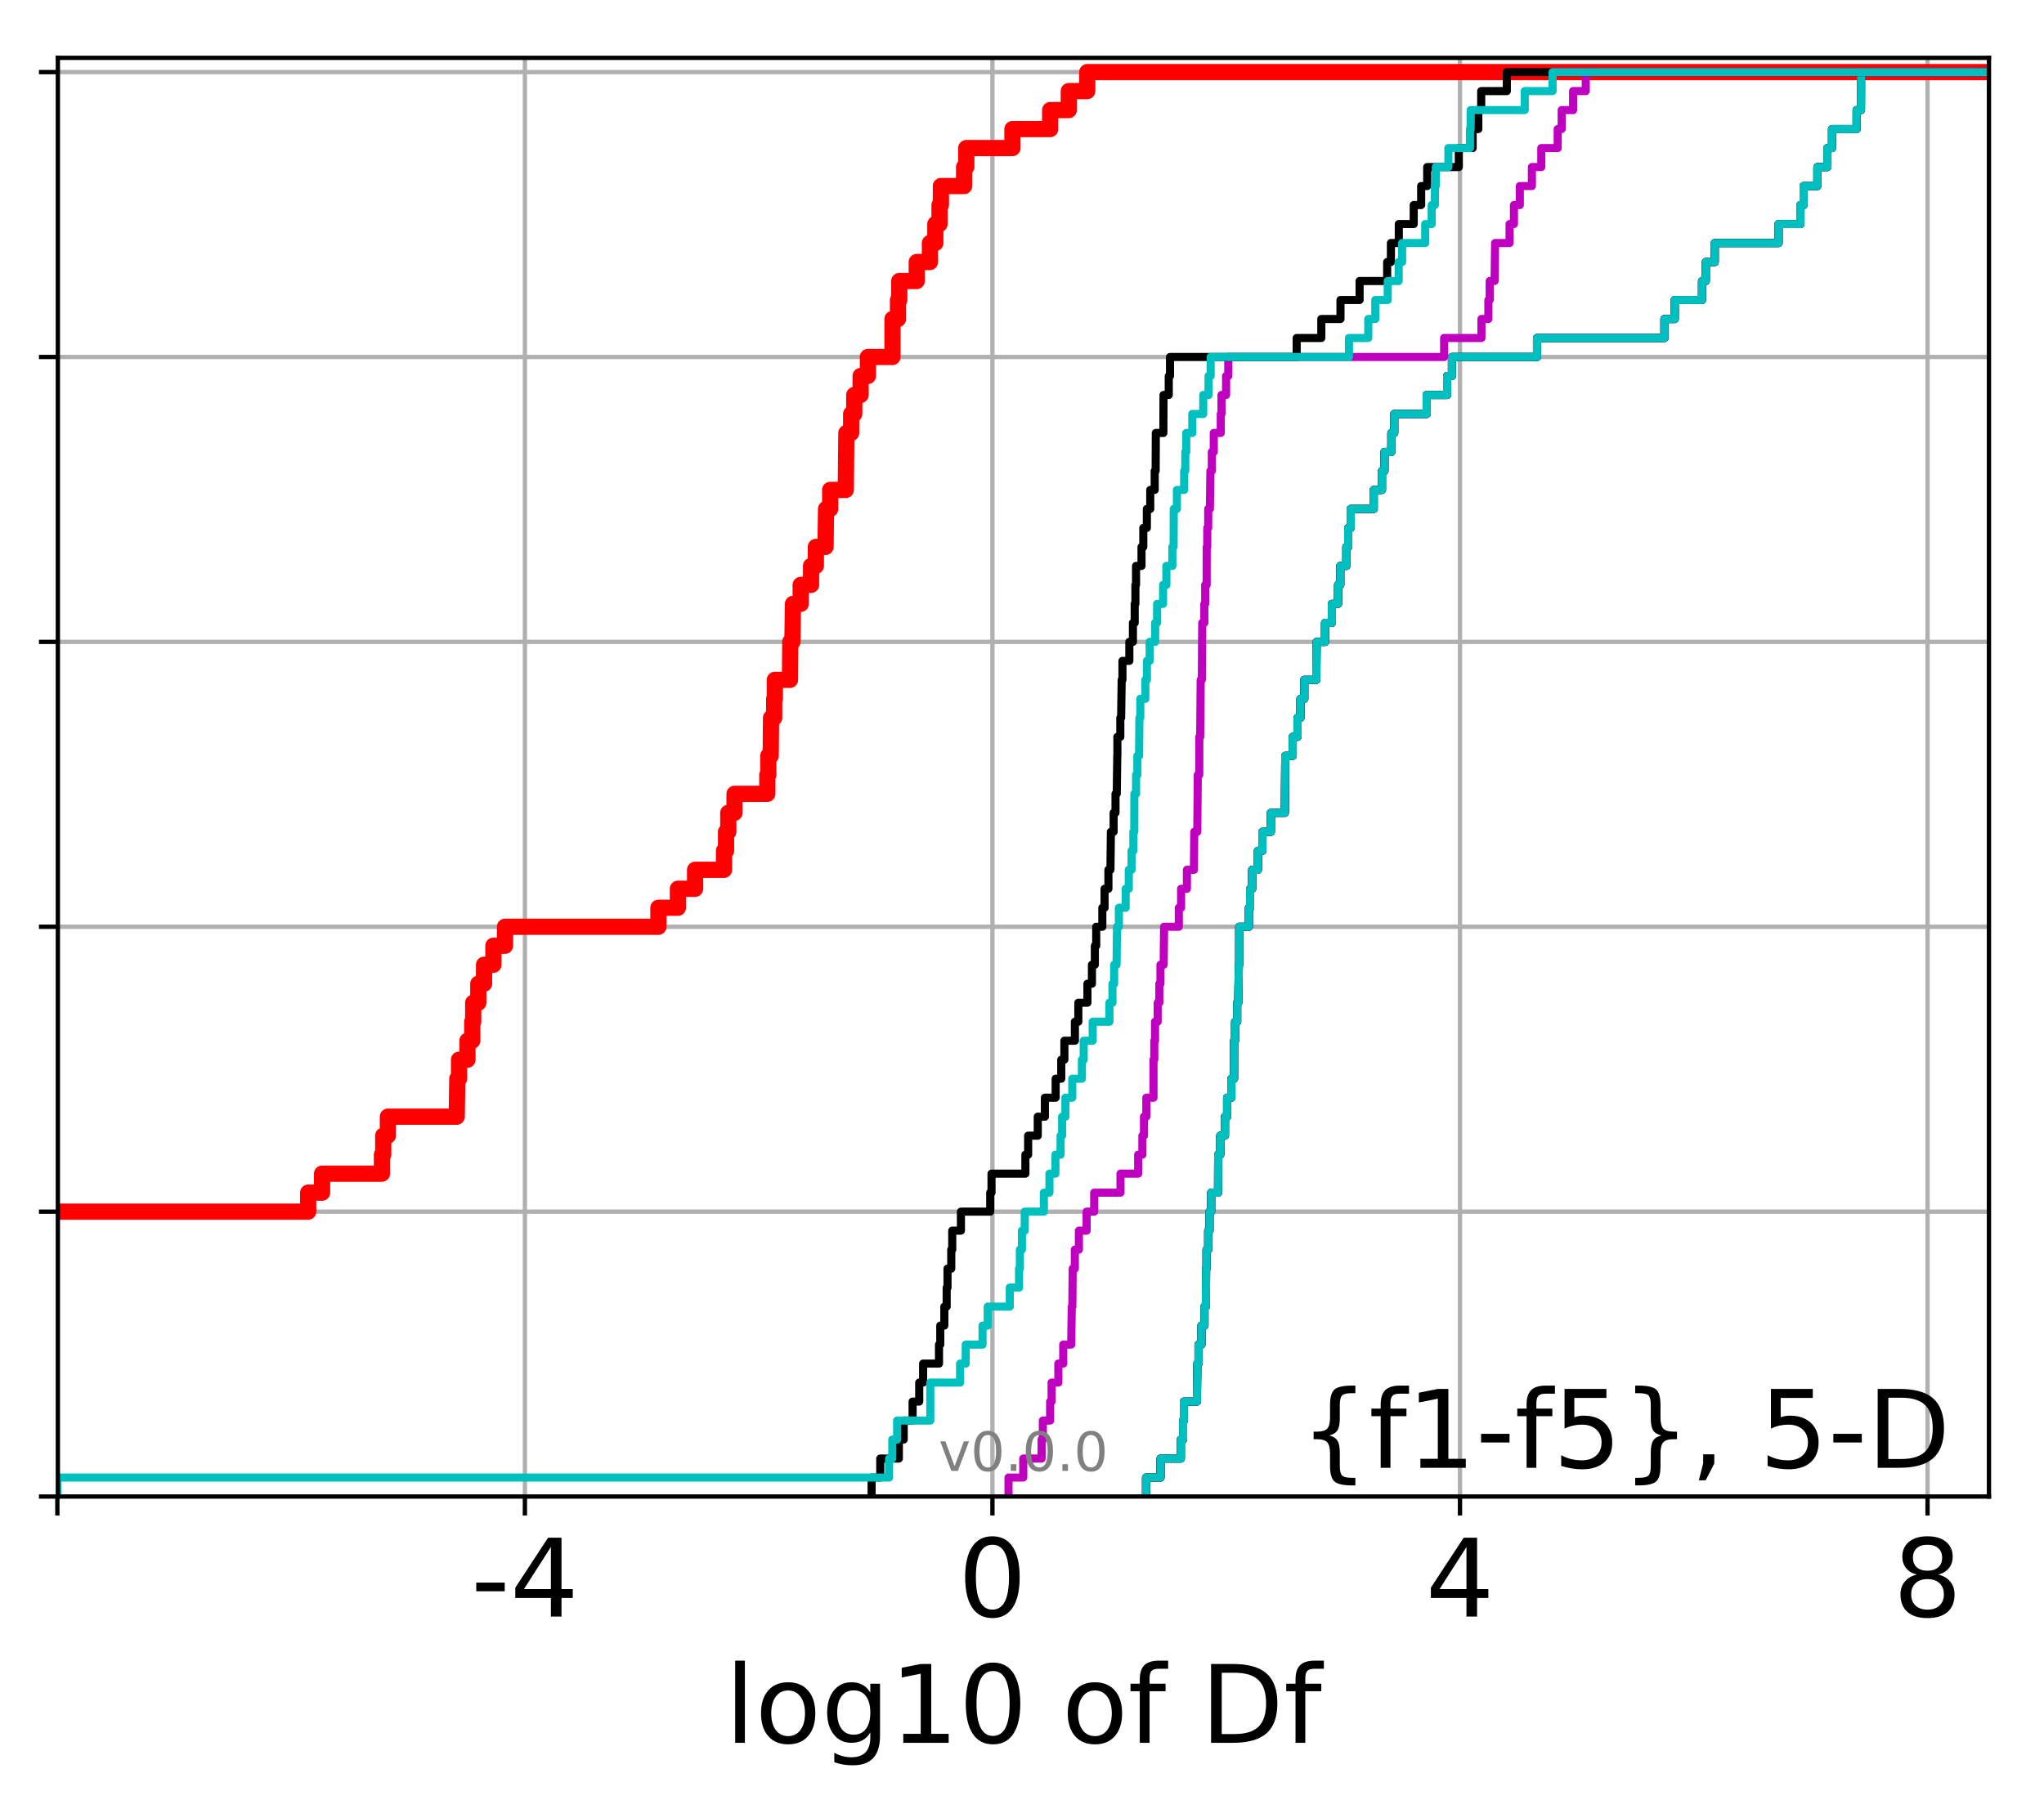 <?xml version="1.0" encoding="utf-8" standalone="no"?>
<!DOCTYPE svg PUBLIC "-//W3C//DTD SVG 1.1//EN"
  "http://www.w3.org/Graphics/SVG/1.1/DTD/svg11.dtd">
<!-- Created with matplotlib (http://matplotlib.org/) -->
<svg height="333pt" version="1.1" viewBox="0 0 378 333" width="378pt" xmlns="http://www.w3.org/2000/svg" xmlns:xlink="http://www.w3.org/1999/xlink">
 <defs>
  <style type="text/css">
*{stroke-linecap:butt;stroke-linejoin:round;}
  </style>
 </defs>
 <g id="figure_1">
  <g id="patch_1">
   <path d="M 0 333.724 
L 378.52 333.724 
L 378.52 0 
L 0 0 
z
" style="fill:#ffffff;"/>
  </g>
  <g id="axes_1">
   <g id="patch_2">
    <path d="M 10.7 276.812 
L 367.82 276.812 
L 367.82 10.7 
L 10.7 10.7 
z
" style="fill:#ffffff;"/>
   </g>
   <g id="matplotlib.axis_1">
    <g id="xtick_1">
     <g id="line2d_1">
      <path clip-path="url(#pa6812e0684)" d="M 10.607 276.812 
L 10.607 10.7 
" style="fill:none;stroke:#b0b0b0;stroke-linecap:square;stroke-width:0.8;"/>
     </g>
     <g id="line2d_2">
      <defs>
       <path d="M 0 0 
L 0 3.5 
" id="md9601ef49a" style="stroke:#000000;stroke-width:0.8;"/>
      </defs>
      <g>
       <use style="stroke:#000000;stroke-width:0.8;" x="10.607" xlink:href="#md9601ef49a" y="276.812"/>
      </g>
     </g>
    </g>
    <g id="xtick_2">
     <g id="line2d_3">
      <path clip-path="url(#pa6812e0684)" d="M 97.071 276.812 
L 97.071 10.7 
" style="fill:none;stroke:#b0b0b0;stroke-linecap:square;stroke-width:0.8;"/>
     </g>
     <g id="line2d_4">
      <g>
       <use style="stroke:#000000;stroke-width:0.8;" x="97.071" xlink:href="#md9601ef49a" y="276.812"/>
      </g>
     </g>
     <g id="text_1">
      <!-- -4 -->
      <defs>
       <path d="M 4.891 31.391 
L 31.203 31.391 
L 31.203 23.391 
L 4.891 23.391 
z
" id="DejaVuSans-2d"/>
       <path d="M 37.797 64.312 
L 12.891 25.391 
L 37.797 25.391 
z
M 35.203 72.906 
L 47.609 72.906 
L 47.609 25.391 
L 58.016 25.391 
L 58.016 17.188 
L 47.609 17.188 
L 47.609 0 
L 37.797 0 
L 37.797 17.188 
L 4.891 17.188 
L 4.891 26.703 
z
" id="DejaVuSans-34"/>
      </defs>
      <g transform="translate(87.1 299.009)scale(0.2 -0.2)">
       <use xlink:href="#DejaVuSans-2d"/>
       <use x="36.084" xlink:href="#DejaVuSans-34"/>
      </g>
     </g>
    </g>
    <g id="xtick_3">
     <g id="line2d_5">
      <path clip-path="url(#pa6812e0684)" d="M 183.534 276.812 
L 183.534 10.7 
" style="fill:none;stroke:#b0b0b0;stroke-linecap:square;stroke-width:0.8;"/>
     </g>
     <g id="line2d_6">
      <g>
       <use style="stroke:#000000;stroke-width:0.8;" x="183.534" xlink:href="#md9601ef49a" y="276.812"/>
      </g>
     </g>
     <g id="text_2">
      <!-- 0 -->
      <defs>
       <path d="M 31.781 66.406 
Q 24.172 66.406 20.328 58.906 
Q 16.5 51.422 16.5 36.375 
Q 16.5 21.391 20.328 13.891 
Q 24.172 6.391 31.781 6.391 
Q 39.453 6.391 43.281 13.891 
Q 47.125 21.391 47.125 36.375 
Q 47.125 51.422 43.281 58.906 
Q 39.453 66.406 31.781 66.406 
z
M 31.781 74.219 
Q 44.047 74.219 50.516 64.516 
Q 56.984 54.828 56.984 36.375 
Q 56.984 17.969 50.516 8.266 
Q 44.047 -1.422 31.781 -1.422 
Q 19.531 -1.422 13.062 8.266 
Q 6.594 17.969 6.594 36.375 
Q 6.594 54.828 13.062 64.516 
Q 19.531 74.219 31.781 74.219 
z
" id="DejaVuSans-30"/>
      </defs>
      <g transform="translate(177.172 299.009)scale(0.2 -0.2)">
       <use xlink:href="#DejaVuSans-30"/>
      </g>
     </g>
    </g>
    <g id="xtick_4">
     <g id="line2d_7">
      <path clip-path="url(#pa6812e0684)" d="M 269.998 276.812 
L 269.998 10.7 
" style="fill:none;stroke:#b0b0b0;stroke-linecap:square;stroke-width:0.8;"/>
     </g>
     <g id="line2d_8">
      <g>
       <use style="stroke:#000000;stroke-width:0.8;" x="269.998" xlink:href="#md9601ef49a" y="276.812"/>
      </g>
     </g>
     <g id="text_3">
      <!-- 4 -->
      <g transform="translate(263.636 299.009)scale(0.2 -0.2)">
       <use xlink:href="#DejaVuSans-34"/>
      </g>
     </g>
    </g>
    <g id="xtick_5">
     <g id="line2d_9">
      <path clip-path="url(#pa6812e0684)" d="M 356.462 276.812 
L 356.462 10.7 
" style="fill:none;stroke:#b0b0b0;stroke-linecap:square;stroke-width:0.8;"/>
     </g>
     <g id="line2d_10">
      <g>
       <use style="stroke:#000000;stroke-width:0.8;" x="356.462" xlink:href="#md9601ef49a" y="276.812"/>
      </g>
     </g>
     <g id="text_4">
      <!-- 8 -->
      <defs>
       <path d="M 31.781 34.625 
Q 24.75 34.625 20.719 30.859 
Q 16.703 27.094 16.703 20.516 
Q 16.703 13.922 20.719 10.156 
Q 24.75 6.391 31.781 6.391 
Q 38.812 6.391 42.859 10.172 
Q 46.922 13.969 46.922 20.516 
Q 46.922 27.094 42.891 30.859 
Q 38.875 34.625 31.781 34.625 
z
M 21.922 38.812 
Q 15.578 40.375 12.031 44.719 
Q 8.5 49.078 8.5 55.328 
Q 8.5 64.062 14.719 69.141 
Q 20.953 74.219 31.781 74.219 
Q 42.672 74.219 48.875 69.141 
Q 55.078 64.062 55.078 55.328 
Q 55.078 49.078 51.531 44.719 
Q 48 40.375 41.703 38.812 
Q 48.828 37.156 52.797 32.312 
Q 56.781 27.484 56.781 20.516 
Q 56.781 9.906 50.312 4.234 
Q 43.844 -1.422 31.781 -1.422 
Q 19.734 -1.422 13.25 4.234 
Q 6.781 9.906 6.781 20.516 
Q 6.781 27.484 10.781 32.312 
Q 14.797 37.156 21.922 38.812 
z
M 18.312 54.391 
Q 18.312 48.734 21.844 45.562 
Q 25.391 42.391 31.781 42.391 
Q 38.141 42.391 41.719 45.562 
Q 45.312 48.734 45.312 54.391 
Q 45.312 60.062 41.719 63.234 
Q 38.141 66.406 31.781 66.406 
Q 25.391 66.406 21.844 63.234 
Q 18.312 60.062 18.312 54.391 
z
" id="DejaVuSans-38"/>
      </defs>
      <g transform="translate(350.1 299.009)scale(0.2 -0.2)">
       <use xlink:href="#DejaVuSans-38"/>
      </g>
     </g>
    </g>
    <g id="text_5">
     <!-- log10 of Df -->
     <defs>
      <path d="M 9.422 75.984 
L 18.406 75.984 
L 18.406 0 
L 9.422 0 
z
" id="DejaVuSans-6c"/>
      <path d="M 30.609 48.391 
Q 23.391 48.391 19.188 42.75 
Q 14.984 37.109 14.984 27.297 
Q 14.984 17.484 19.156 11.844 
Q 23.344 6.203 30.609 6.203 
Q 37.797 6.203 41.984 11.859 
Q 46.188 17.531 46.188 27.297 
Q 46.188 37.016 41.984 42.703 
Q 37.797 48.391 30.609 48.391 
z
M 30.609 56 
Q 42.328 56 49.016 48.375 
Q 55.719 40.766 55.719 27.297 
Q 55.719 13.875 49.016 6.219 
Q 42.328 -1.422 30.609 -1.422 
Q 18.844 -1.422 12.172 6.219 
Q 5.516 13.875 5.516 27.297 
Q 5.516 40.766 12.172 48.375 
Q 18.844 56 30.609 56 
z
" id="DejaVuSans-6f"/>
      <path d="M 45.406 27.984 
Q 45.406 37.75 41.375 43.109 
Q 37.359 48.484 30.078 48.484 
Q 22.859 48.484 18.828 43.109 
Q 14.797 37.75 14.797 27.984 
Q 14.797 18.266 18.828 12.891 
Q 22.859 7.516 30.078 7.516 
Q 37.359 7.516 41.375 12.891 
Q 45.406 18.266 45.406 27.984 
z
M 54.391 6.781 
Q 54.391 -7.172 48.188 -13.984 
Q 42 -20.797 29.203 -20.797 
Q 24.469 -20.797 20.266 -20.094 
Q 16.062 -19.391 12.109 -17.922 
L 12.109 -9.188 
Q 16.062 -11.328 19.922 -12.344 
Q 23.781 -13.375 27.781 -13.375 
Q 36.625 -13.375 41.016 -8.766 
Q 45.406 -4.156 45.406 5.172 
L 45.406 9.625 
Q 42.625 4.781 38.281 2.391 
Q 33.938 0 27.875 0 
Q 17.828 0 11.672 7.656 
Q 5.516 15.328 5.516 27.984 
Q 5.516 40.672 11.672 48.328 
Q 17.828 56 27.875 56 
Q 33.938 56 38.281 53.609 
Q 42.625 51.219 45.406 46.391 
L 45.406 54.688 
L 54.391 54.688 
z
" id="DejaVuSans-67"/>
      <path d="M 12.406 8.297 
L 28.516 8.297 
L 28.516 63.922 
L 10.984 60.406 
L 10.984 69.391 
L 28.422 72.906 
L 38.281 72.906 
L 38.281 8.297 
L 54.391 8.297 
L 54.391 0 
L 12.406 0 
z
" id="DejaVuSans-31"/>
      <path id="DejaVuSans-20"/>
      <path d="M 37.109 75.984 
L 37.109 68.5 
L 28.516 68.5 
Q 23.688 68.5 21.797 66.547 
Q 19.922 64.594 19.922 59.516 
L 19.922 54.688 
L 34.719 54.688 
L 34.719 47.703 
L 19.922 47.703 
L 19.922 0 
L 10.891 0 
L 10.891 47.703 
L 2.297 47.703 
L 2.297 54.688 
L 10.891 54.688 
L 10.891 58.5 
Q 10.891 67.625 15.141 71.797 
Q 19.391 75.984 28.609 75.984 
z
" id="DejaVuSans-66"/>
      <path d="M 19.672 64.797 
L 19.672 8.109 
L 31.594 8.109 
Q 46.688 8.109 53.688 14.938 
Q 60.688 21.781 60.688 36.531 
Q 60.688 51.172 53.688 57.984 
Q 46.688 64.797 31.594 64.797 
z
M 9.812 72.906 
L 30.078 72.906 
Q 51.266 72.906 61.172 64.094 
Q 71.094 55.281 71.094 36.531 
Q 71.094 17.672 61.125 8.828 
Q 51.172 0 30.078 0 
L 9.812 0 
z
" id="DejaVuSans-44"/>
     </defs>
     <g transform="translate(134.074 322.365)scale(0.2 -0.2)">
      <use xlink:href="#DejaVuSans-6c"/>
      <use x="27.783" xlink:href="#DejaVuSans-6f"/>
      <use x="88.965" xlink:href="#DejaVuSans-67"/>
      <use x="152.441" xlink:href="#DejaVuSans-31"/>
      <use x="216.064" xlink:href="#DejaVuSans-30"/>
      <use x="279.688" xlink:href="#DejaVuSans-20"/>
      <use x="311.475" xlink:href="#DejaVuSans-6f"/>
      <use x="372.656" xlink:href="#DejaVuSans-66"/>
      <use x="407.861" xlink:href="#DejaVuSans-20"/>
      <use x="439.648" xlink:href="#DejaVuSans-44"/>
      <use x="516.65" xlink:href="#DejaVuSans-66"/>
     </g>
    </g>
   </g>
   <g id="matplotlib.axis_2">
    <g id="ytick_1">
     <g id="line2d_11">
      <path clip-path="url(#pa6812e0684)" d="M 10.7 276.812 
L 367.82 276.812 
" style="fill:none;stroke:#b0b0b0;stroke-linecap:square;stroke-width:0.8;"/>
     </g>
     <g id="line2d_12">
      <defs>
       <path d="M 0 0 
L -3.5 0 
" id="m62ae533682" style="stroke:#000000;stroke-width:0.8;"/>
      </defs>
      <g>
       <use style="stroke:#000000;stroke-width:0.8;" x="10.7" xlink:href="#m62ae533682" y="276.812"/>
      </g>
     </g>
    </g>
    <g id="ytick_2">
     <g id="line2d_13">
      <path clip-path="url(#pa6812e0684)" d="M 10.7 224.117 
L 367.82 224.117 
" style="fill:none;stroke:#b0b0b0;stroke-linecap:square;stroke-width:0.8;"/>
     </g>
     <g id="line2d_14">
      <g>
       <use style="stroke:#000000;stroke-width:0.8;" x="10.7" xlink:href="#m62ae533682" y="224.117"/>
      </g>
     </g>
    </g>
    <g id="ytick_3">
     <g id="line2d_15">
      <path clip-path="url(#pa6812e0684)" d="M 10.7 171.421 
L 367.82 171.421 
" style="fill:none;stroke:#b0b0b0;stroke-linecap:square;stroke-width:0.8;"/>
     </g>
     <g id="line2d_16">
      <g>
       <use style="stroke:#000000;stroke-width:0.8;" x="10.7" xlink:href="#m62ae533682" y="171.421"/>
      </g>
     </g>
    </g>
    <g id="ytick_4">
     <g id="line2d_17">
      <path clip-path="url(#pa6812e0684)" d="M 10.7 118.726 
L 367.82 118.726 
" style="fill:none;stroke:#b0b0b0;stroke-linecap:square;stroke-width:0.8;"/>
     </g>
     <g id="line2d_18">
      <g>
       <use style="stroke:#000000;stroke-width:0.8;" x="10.7" xlink:href="#m62ae533682" y="118.726"/>
      </g>
     </g>
    </g>
    <g id="ytick_5">
     <g id="line2d_19">
      <path clip-path="url(#pa6812e0684)" d="M 10.7 66.03 
L 367.82 66.03 
" style="fill:none;stroke:#b0b0b0;stroke-linecap:square;stroke-width:0.8;"/>
     </g>
     <g id="line2d_20">
      <g>
       <use style="stroke:#000000;stroke-width:0.8;" x="10.7" xlink:href="#m62ae533682" y="66.03"/>
      </g>
     </g>
    </g>
    <g id="ytick_6">
     <g id="line2d_21">
      <path clip-path="url(#pa6812e0684)" d="M 10.7 13.335 
L 367.82 13.335 
" style="fill:none;stroke:#b0b0b0;stroke-linecap:square;stroke-width:0.8;"/>
     </g>
     <g id="line2d_22">
      <g>
       <use style="stroke:#000000;stroke-width:0.8;" x="10.7" xlink:href="#m62ae533682" y="13.335"/>
      </g>
     </g>
    </g>
   </g>
   <g id="line2d_23">
    <path clip-path="url(#pa6812e0684)" d="M -1 224.117 
L 56.992 224.117 
L 56.992 220.604 
L 59.563 220.604 
L 59.563 217.09 
L 70.631 217.09 
L 70.631 213.577 
L 70.872 213.577 
L 70.872 210.064 
L 71.734 210.064 
L 71.734 206.551 
L 84.462 206.551 
L 84.569 199.525 
L 84.892 199.525 
L 84.892 196.012 
L 86.449 196.012 
L 86.449 192.499 
L 87.332 192.499 
L 87.332 188.986 
L 87.509 188.986 
L 87.509 185.473 
L 88.455 185.473 
L 88.455 181.96 
L 89.515 181.96 
L 89.515 178.447 
L 91.242 178.447 
L 91.242 174.934 
L 93.395 174.934 
L 93.395 171.421 
L 121.759 171.421 
L 121.759 167.908 
L 125.366 167.908 
L 125.366 164.395 
L 128.544 164.395 
L 128.544 160.882 
L 133.894 160.882 
L 133.894 157.369 
L 134.27 157.369 
L 134.27 153.856 
L 134.683 153.856 
L 134.683 150.343 
L 135.839 150.343 
L 135.839 146.83 
L 141.902 146.83 
L 141.902 143.317 
L 142.085 143.317 
L 142.085 139.804 
L 142.528 139.804 
L 142.587 132.778 
L 143.169 132.778 
L 143.169 129.265 
L 143.292 129.265 
L 143.292 125.752 
L 146.094 125.752 
L 146.149 118.726 
L 146.544 118.726 
L 146.641 111.7 
L 148.072 111.7 
L 148.072 108.187 
L 149.99 108.187 
L 149.99 104.674 
L 150.88 104.674 
L 150.88 101.161 
L 152.671 101.161 
L 152.766 94.134 
L 153.526 94.134 
L 153.526 90.621 
L 156.414 90.621 
L 156.519 80.082 
L 157.404 80.082 
L 157.404 76.569 
L 157.978 76.569 
L 157.978 73.056 
L 159.155 73.056 
L 159.155 69.543 
L 160.504 69.543 
L 160.504 66.03 
L 165.042 66.03 
L 165.049 59.004 
L 166.069 59.004 
L 166.069 55.491 
L 166.306 55.491 
L 166.306 51.978 
L 169.533 51.978 
L 169.533 48.465 
L 171.968 48.465 
L 171.968 44.952 
L 172.974 44.952 
L 172.974 41.439 
L 173.749 41.439 
L 173.749 37.926 
L 174.001 37.926 
L 174.001 34.413 
L 178.291 34.413 
L 178.291 30.9 
L 178.696 30.9 
L 178.696 27.387 
L 187.232 27.387 
L 187.232 23.874 
L 194.21 23.874 
L 194.21 20.361 
L 197.65 20.361 
L 197.65 16.848 
L 201.068 16.848 
L 201.068 13.335 
L 201.068 13.335 
L 367.82 13.335 
L 367.82 13.335 
" style="fill:none;stroke:#ff0000;stroke-linecap:square;stroke-width:3;"/>
   </g>
   <g id="line2d_24">
    <path clip-path="url(#pa6812e0684)" d="M 211.945 276.812 
L 211.945 273.299 
L 214.621 273.299 
L 214.621 269.786 
L 218.373 269.786 
L 218.373 266.273 
L 218.794 266.273 
L 218.794 262.76 
L 218.935 262.76 
L 218.935 259.247 
L 221.345 259.247 
L 221.431 252.221 
L 221.644 252.221 
L 221.644 248.708 
L 222.185 248.708 
L 222.185 245.195 
L 222.743 245.195 
L 222.743 241.682 
L 223.004 241.682 
L 223.047 234.656 
L 223.131 234.656 
L 223.131 231.143 
L 223.437 231.143 
L 223.437 227.63 
L 223.676 227.63 
L 223.676 224.117 
L 223.983 224.117 
L 223.983 220.604 
L 225.256 220.604 
L 225.283 213.577 
L 225.671 213.577 
L 225.671 210.064 
L 226.533 210.064 
L 226.533 206.551 
L 226.934 206.551 
L 226.934 203.038 
L 227.724 203.038 
L 227.724 199.525 
L 228.217 199.525 
L 228.224 192.499 
L 228.409 192.499 
L 228.409 188.986 
L 228.792 188.986 
L 228.792 185.473 
L 228.995 185.473 
L 229.098 178.447 
L 229.172 178.447 
L 229.173 171.421 
L 230.957 171.421 
L 230.957 167.908 
L 231.188 167.908 
L 231.188 164.395 
L 231.571 164.395 
L 231.571 160.882 
L 232.632 160.882 
L 232.632 157.369 
L 233.46 157.369 
L 233.46 153.856 
L 235.02 153.856 
L 235.02 150.343 
L 237.605 150.343 
L 237.686 139.804 
L 239.062 139.804 
L 239.062 136.291 
L 239.953 136.291 
L 239.953 132.778 
L 240.496 132.778 
L 240.496 129.265 
L 241.208 129.265 
L 241.208 125.752 
L 243.424 125.752 
L 243.484 118.726 
L 245.042 118.726 
L 245.042 115.213 
L 246.304 115.213 
L 246.304 111.7 
L 247.452 111.7 
L 247.452 108.187 
L 247.862 108.187 
L 247.862 104.674 
L 248.986 104.674 
L 248.986 101.161 
L 249.325 101.161 
L 249.325 97.647 
L 249.788 97.647 
L 249.788 94.134 
L 254.044 94.134 
L 254.044 90.621 
L 255.567 90.621 
L 255.567 87.108 
L 256.035 87.108 
L 256.035 83.595 
L 257.308 83.595 
L 257.308 80.082 
L 257.841 80.082 
L 257.841 76.569 
L 263.836 76.569 
L 263.836 73.056 
L 267.62 73.056 
L 267.62 69.543 
L 268.51 69.543 
L 268.51 66.03 
L 284.245 66.03 
L 284.245 62.517 
L 307.806 62.517 
L 307.806 59.004 
L 309.709 59.004 
L 309.709 55.491 
L 314.758 55.491 
L 314.758 51.978 
L 315.452 51.978 
L 315.452 48.465 
L 317.11 48.465 
L 317.11 44.952 
L 328.915 44.952 
L 328.915 41.439 
L 332.955 41.439 
L 332.955 37.926 
L 333.54 37.926 
L 333.54 34.413 
L 336.092 34.413 
L 336.092 30.9 
L 337.946 30.9 
L 337.946 27.387 
L 338.8 27.387 
L 338.8 23.874 
L 343.351 23.874 
L 343.351 20.361 
L 344.152 20.361 
L 344.171 13.335 
L 344.171 13.335 
L 367.82 13.335 
L 367.82 13.335 
" style="fill:none;stroke:#00bfbf;stroke-linecap:square;stroke-width:1.5;"/>
   </g>
   <g id="line2d_25">
    <path clip-path="url(#pa6812e0684)" d="M 211.945 276.812 
L 211.945 273.299 
L 214.621 273.299 
L 214.621 269.786 
L 218.373 269.786 
L 218.373 266.273 
L 218.794 266.273 
L 218.794 262.76 
L 218.935 262.76 
L 218.935 259.247 
L 221.345 259.247 
L 221.431 252.221 
L 221.644 252.221 
L 221.644 248.708 
L 222.185 248.708 
L 222.185 245.195 
L 222.743 245.195 
L 222.743 241.682 
L 223.004 241.682 
L 223.047 234.656 
L 223.131 234.656 
L 223.131 231.143 
L 223.437 231.143 
L 223.437 227.63 
L 223.676 227.63 
L 223.676 224.117 
L 223.983 224.117 
L 223.983 220.604 
L 225.256 220.604 
L 225.283 213.577 
L 225.671 213.577 
L 225.671 210.064 
L 226.533 210.064 
L 226.533 206.551 
L 226.934 206.551 
L 226.934 203.038 
L 227.724 203.038 
L 227.724 199.525 
L 228.217 199.525 
L 228.224 192.499 
L 228.409 192.499 
L 228.409 188.986 
L 228.792 188.986 
L 228.792 185.473 
L 228.995 185.473 
L 229.098 178.447 
L 229.172 178.447 
L 229.173 171.421 
L 230.957 171.421 
L 230.957 167.908 
L 231.188 167.908 
L 231.188 164.395 
L 231.571 164.395 
L 231.571 160.882 
L 232.632 160.882 
L 232.632 157.369 
L 233.46 157.369 
L 233.46 153.856 
L 235.02 153.856 
L 235.02 150.343 
L 237.605 150.343 
L 237.686 139.804 
L 239.062 139.804 
L 239.062 136.291 
L 239.953 136.291 
L 239.953 132.778 
L 240.496 132.778 
L 240.496 129.265 
L 241.208 129.265 
L 241.208 125.752 
L 243.424 125.752 
L 243.484 118.726 
L 245.042 118.726 
L 245.042 115.213 
L 246.304 115.213 
L 246.304 111.7 
L 247.452 111.7 
L 247.452 108.187 
L 247.862 108.187 
L 247.862 104.674 
L 248.986 104.674 
L 248.986 101.161 
L 249.325 101.161 
L 249.325 97.647 
L 249.788 97.647 
L 249.788 94.134 
L 254.044 94.134 
L 254.044 90.621 
L 255.567 90.621 
L 255.567 87.108 
L 256.035 87.108 
L 256.035 83.595 
L 257.308 83.595 
L 257.308 80.082 
L 257.841 80.082 
L 257.841 76.569 
L 263.836 76.569 
L 263.836 73.056 
L 267.62 73.056 
L 267.62 69.543 
L 268.51 69.543 
L 268.51 66.03 
L 284.245 66.03 
L 284.245 62.517 
L 307.806 62.517 
L 307.806 59.004 
L 309.709 59.004 
L 309.709 55.491 
L 314.758 55.491 
L 314.758 51.978 
L 315.452 51.978 
L 315.452 48.465 
L 317.11 48.465 
L 317.11 44.952 
L 328.915 44.952 
L 328.915 41.439 
L 332.955 41.439 
L 332.955 37.926 
L 333.54 37.926 
L 333.54 34.413 
L 336.092 34.413 
L 336.092 30.9 
L 337.946 30.9 
L 337.946 27.387 
L 338.8 27.387 
L 338.8 23.874 
L 343.351 23.874 
L 343.351 20.361 
L 344.152 20.361 
L 344.171 13.335 
L 344.171 13.335 
L 367.82 13.335 
L 367.82 13.335 
" style="fill:none;stroke:#bf00bf;stroke-linecap:square;stroke-width:1.5;"/>
   </g>
   <g id="line2d_26">
    <path clip-path="url(#pa6812e0684)" d="M 211.945 276.812 
L 211.945 273.299 
L 214.621 273.299 
L 214.621 269.786 
L 218.373 269.786 
L 218.373 266.273 
L 218.794 266.273 
L 218.794 262.76 
L 218.935 262.76 
L 218.935 259.247 
L 221.345 259.247 
L 221.431 252.221 
L 221.644 252.221 
L 221.644 248.708 
L 222.185 248.708 
L 222.185 245.195 
L 222.743 245.195 
L 222.743 241.682 
L 223.004 241.682 
L 223.047 234.656 
L 223.131 234.656 
L 223.131 231.143 
L 223.437 231.143 
L 223.437 227.63 
L 223.676 227.63 
L 223.676 224.117 
L 223.983 224.117 
L 223.983 220.604 
L 225.256 220.604 
L 225.283 213.577 
L 225.671 213.577 
L 225.671 210.064 
L 226.533 210.064 
L 226.533 206.551 
L 226.934 206.551 
L 226.934 203.038 
L 227.724 203.038 
L 227.724 199.525 
L 228.217 199.525 
L 228.224 192.499 
L 228.409 192.499 
L 228.409 188.986 
L 228.792 188.986 
L 228.792 185.473 
L 228.995 185.473 
L 229.098 178.447 
L 229.172 178.447 
L 229.173 171.421 
L 230.957 171.421 
L 230.957 167.908 
L 231.188 167.908 
L 231.188 164.395 
L 231.571 164.395 
L 231.571 160.882 
L 232.632 160.882 
L 232.632 157.369 
L 233.46 157.369 
L 233.46 153.856 
L 235.02 153.856 
L 235.02 150.343 
L 237.605 150.343 
L 237.686 139.804 
L 239.062 139.804 
L 239.062 136.291 
L 239.953 136.291 
L 239.953 132.778 
L 240.496 132.778 
L 240.496 129.265 
L 241.208 129.265 
L 241.208 125.752 
L 243.424 125.752 
L 243.484 118.726 
L 245.042 118.726 
L 245.042 115.213 
L 246.304 115.213 
L 246.304 111.7 
L 247.452 111.7 
L 247.452 108.187 
L 247.862 108.187 
L 247.862 104.674 
L 248.986 104.674 
L 248.986 101.161 
L 249.325 101.161 
L 249.325 97.647 
L 249.788 97.647 
L 249.788 94.134 
L 254.044 94.134 
L 254.044 90.621 
L 255.567 90.621 
L 255.567 87.108 
L 256.035 87.108 
L 256.035 83.595 
L 257.308 83.595 
L 257.308 80.082 
L 257.841 80.082 
L 257.841 76.569 
L 263.836 76.569 
L 263.836 73.056 
L 267.62 73.056 
L 267.62 69.543 
L 268.51 69.543 
L 268.51 66.03 
L 284.245 66.03 
L 284.245 62.517 
L 307.806 62.517 
L 307.806 59.004 
L 309.709 59.004 
L 309.709 55.491 
L 314.758 55.491 
L 314.758 51.978 
L 315.452 51.978 
L 315.452 48.465 
L 317.11 48.465 
L 317.11 44.952 
L 328.915 44.952 
L 328.915 41.439 
L 332.955 41.439 
L 332.955 37.926 
L 333.54 37.926 
L 333.54 34.413 
L 336.092 34.413 
L 336.092 30.9 
L 337.946 30.9 
L 337.946 27.387 
L 338.8 27.387 
L 338.8 23.874 
L 343.351 23.874 
L 343.351 20.361 
L 344.152 20.361 
L 344.171 13.335 
L 344.171 13.335 
L 367.82 13.335 
L 367.82 13.335 
" style="fill:none;stroke:#000000;stroke-linecap:square;stroke-width:1.5;"/>
   </g>
   <g id="line2d_27">
    <path clip-path="url(#pa6812e0684)" d="M 211.945 276.812 
L 211.945 273.299 
L 214.621 273.299 
L 214.621 269.786 
L 218.373 269.786 
L 218.373 266.273 
L 218.794 266.273 
L 218.794 262.76 
L 218.935 262.76 
L 218.935 259.247 
L 221.345 259.247 
L 221.431 252.221 
L 221.644 252.221 
L 221.644 248.708 
L 222.185 248.708 
L 222.185 245.195 
L 222.743 245.195 
L 222.743 241.682 
L 223.004 241.682 
L 223.047 234.656 
L 223.131 234.656 
L 223.131 231.143 
L 223.437 231.143 
L 223.437 227.63 
L 223.676 227.63 
L 223.676 224.117 
L 223.983 224.117 
L 223.983 220.604 
L 225.256 220.604 
L 225.283 213.577 
L 225.671 213.577 
L 225.671 210.064 
L 226.533 210.064 
L 226.533 206.551 
L 226.934 206.551 
L 226.934 203.038 
L 227.724 203.038 
L 227.724 199.525 
L 228.217 199.525 
L 228.224 192.499 
L 228.409 192.499 
L 228.409 188.986 
L 228.792 188.986 
L 228.792 185.473 
L 228.995 185.473 
L 229.098 178.447 
L 229.172 178.447 
L 229.173 171.421 
L 230.957 171.421 
L 230.957 167.908 
L 231.188 167.908 
L 231.188 164.395 
L 231.571 164.395 
L 231.571 160.882 
L 232.632 160.882 
L 232.632 157.369 
L 233.46 157.369 
L 233.46 153.856 
L 235.02 153.856 
L 235.02 150.343 
L 237.605 150.343 
L 237.686 139.804 
L 239.062 139.804 
L 239.062 136.291 
L 239.953 136.291 
L 239.953 132.778 
L 240.496 132.778 
L 240.496 129.265 
L 241.208 129.265 
L 241.208 125.752 
L 243.424 125.752 
L 243.484 118.726 
L 245.042 118.726 
L 245.042 115.213 
L 246.304 115.213 
L 246.304 111.7 
L 247.452 111.7 
L 247.452 108.187 
L 247.862 108.187 
L 247.862 104.674 
L 248.986 104.674 
L 248.986 101.161 
L 249.325 101.161 
L 249.325 97.647 
L 249.788 97.647 
L 249.788 94.134 
L 254.044 94.134 
L 254.044 90.621 
L 255.567 90.621 
L 255.567 87.108 
L 256.035 87.108 
L 256.035 83.595 
L 257.308 83.595 
L 257.308 80.082 
L 257.841 80.082 
L 257.841 76.569 
L 263.836 76.569 
L 263.836 73.056 
L 267.62 73.056 
L 267.62 69.543 
L 268.51 69.543 
L 268.51 66.03 
L 284.245 66.03 
L 284.245 62.517 
L 307.806 62.517 
L 307.806 59.004 
L 309.709 59.004 
L 309.709 55.491 
L 314.758 55.491 
L 314.758 51.978 
L 315.452 51.978 
L 315.452 48.465 
L 317.11 48.465 
L 317.11 44.952 
L 328.915 44.952 
L 328.915 41.439 
L 332.955 41.439 
L 332.955 37.926 
L 333.54 37.926 
L 333.54 34.413 
L 336.092 34.413 
L 336.092 30.9 
L 337.946 30.9 
L 337.946 27.387 
L 338.8 27.387 
L 338.8 23.874 
L 343.351 23.874 
L 343.351 20.361 
L 344.152 20.361 
L 344.171 13.335 
L 344.171 13.335 
L 367.82 13.335 
L 367.82 13.335 
" style="fill:none;stroke:#00bfbf;stroke-linecap:square;stroke-width:1.5;"/>
   </g>
   <g id="line2d_28">
    <path clip-path="url(#pa6812e0684)" d="M 186.507 276.812 
L 186.507 273.299 
L 189.232 273.299 
L 189.232 269.786 
L 192.626 269.786 
L 192.626 266.273 
L 192.857 266.273 
L 192.857 262.76 
L 194.201 262.76 
L 194.201 259.247 
L 194.473 259.247 
L 194.473 255.734 
L 195.722 255.734 
L 195.722 252.221 
L 196.625 252.221 
L 196.625 248.708 
L 198.1 248.708 
L 198.203 241.682 
L 198.309 241.682 
L 198.376 234.656 
L 198.771 234.656 
L 198.771 231.143 
L 199.522 231.143 
L 199.522 227.63 
L 200.948 227.63 
L 200.948 224.117 
L 202.348 224.117 
L 202.348 220.604 
L 207.213 220.604 
L 207.213 217.09 
L 210.482 217.09 
L 210.482 213.577 
L 211.263 213.577 
L 211.263 210.064 
L 211.558 210.064 
L 211.558 206.551 
L 211.991 206.551 
L 211.991 203.038 
L 213.316 203.038 
L 213.319 196.012 
L 213.468 196.012 
L 213.468 192.499 
L 213.603 192.499 
L 213.603 188.986 
L 214.092 188.986 
L 214.092 185.473 
L 214.399 185.473 
L 214.399 181.96 
L 214.604 181.96 
L 214.604 178.447 
L 215.199 178.447 
L 215.277 171.421 
L 217.998 171.421 
L 217.998 167.908 
L 218.423 167.908 
L 218.423 164.395 
L 219.5 164.395 
L 219.5 160.882 
L 220.794 160.882 
L 220.858 153.856 
L 221.417 153.856 
L 221.51 143.317 
L 221.782 143.317 
L 221.794 136.291 
L 221.953 136.291 
L 222.043 125.752 
L 222.26 125.752 
L 222.331 115.213 
L 222.719 115.213 
L 222.719 111.7 
L 222.878 111.7 
L 222.878 108.187 
L 223.149 108.187 
L 223.16 101.161 
L 223.263 101.161 
L 223.263 97.647 
L 223.437 97.647 
L 223.437 94.134 
L 223.749 94.134 
L 223.841 87.108 
L 224.106 87.108 
L 224.106 83.595 
L 224.466 83.595 
L 224.466 80.082 
L 225.758 80.082 
L 225.758 76.569 
L 225.894 76.569 
L 225.894 73.056 
L 226.744 73.056 
L 226.744 69.543 
L 227.147 69.543 
L 227.147 66.03 
L 267.063 66.03 
L 267.063 62.517 
L 273.966 62.517 
L 273.966 59.004 
L 275.245 59.004 
L 275.245 55.491 
L 275.489 55.491 
L 275.489 51.978 
L 276.395 51.978 
L 276.491 44.952 
L 279.168 44.952 
L 279.168 41.439 
L 279.976 41.439 
L 279.976 37.926 
L 281.06 37.926 
L 281.06 34.413 
L 283.295 34.413 
L 283.295 30.9 
L 285.036 30.9 
L 285.036 27.387 
L 288.065 27.387 
L 288.065 23.874 
L 288.805 23.874 
L 288.805 20.361 
L 290.915 20.361 
L 290.915 16.848 
L 293.258 16.848 
L 293.258 13.335 
L 293.258 13.335 
L 367.82 13.335 
L 367.82 13.335 
" style="fill:none;stroke:#bf00bf;stroke-linecap:square;stroke-width:1.5;"/>
   </g>
   <g id="line2d_29">
    <path clip-path="url(#pa6812e0684)" d="M 161.19 276.812 
L 161.19 273.299 
L 162.79 273.299 
L 162.79 269.786 
L 166.226 269.786 
L 166.226 266.273 
L 167.122 266.273 
L 167.122 262.76 
L 168.77 262.76 
L 168.77 259.247 
L 169.992 259.247 
L 169.992 255.734 
L 170.713 255.734 
L 170.713 252.221 
L 173.651 252.221 
L 173.651 248.708 
L 173.887 248.708 
L 173.887 245.195 
L 174.639 245.195 
L 174.639 241.682 
L 175.069 241.682 
L 175.069 238.169 
L 175.224 238.169 
L 175.224 234.656 
L 175.919 234.656 
L 175.919 231.143 
L 176.099 231.143 
L 176.099 227.63 
L 177.706 227.63 
L 177.706 224.117 
L 183.125 224.117 
L 183.125 220.604 
L 183.365 220.604 
L 183.365 217.09 
L 189.628 217.09 
L 189.628 213.577 
L 190.137 213.577 
L 190.137 210.064 
L 191.915 210.064 
L 191.915 206.551 
L 193.234 206.551 
L 193.234 203.038 
L 195.224 203.038 
L 195.224 199.525 
L 196.258 199.525 
L 196.258 196.012 
L 196.839 196.012 
L 196.839 192.499 
L 198.782 192.499 
L 198.782 188.986 
L 199.42 188.986 
L 199.42 185.473 
L 201.099 185.473 
L 201.099 181.96 
L 201.934 181.96 
L 201.934 178.447 
L 202.472 178.447 
L 202.472 174.934 
L 202.728 174.934 
L 202.728 171.421 
L 203.856 171.421 
L 203.856 167.908 
L 204.269 167.908 
L 204.269 164.395 
L 204.98 164.395 
L 204.98 160.882 
L 205.356 160.882 
L 205.439 153.856 
L 205.944 153.856 
L 205.944 150.343 
L 206.294 150.343 
L 206.294 146.83 
L 206.525 146.83 
L 206.62 139.804 
L 206.641 139.804 
L 206.641 136.291 
L 207.181 136.291 
L 207.181 132.778 
L 207.331 132.778 
L 207.435 125.752 
L 207.577 125.752 
L 207.577 122.239 
L 208.851 122.239 
L 208.851 118.726 
L 209.514 118.726 
L 209.514 115.213 
L 209.84 115.213 
L 209.84 111.7 
L 209.973 111.7 
L 209.973 108.187 
L 210.089 108.187 
L 210.089 104.674 
L 211.103 104.674 
L 211.103 101.161 
L 211.434 101.161 
L 211.434 97.647 
L 212.091 97.647 
L 212.091 94.134 
L 212.716 94.134 
L 212.716 90.621 
L 213.541 90.621 
L 213.541 87.108 
L 213.716 87.108 
L 213.747 80.082 
L 215.143 80.082 
L 215.172 73.056 
L 216.139 73.056 
L 216.139 69.543 
L 216.373 69.543 
L 216.373 66.03 
L 239.796 66.03 
L 239.796 62.517 
L 244.352 62.517 
L 244.352 59.004 
L 247.897 59.004 
L 247.897 55.491 
L 251.433 55.491 
L 251.433 51.978 
L 256.529 51.978 
L 256.529 48.465 
L 257.225 48.465 
L 257.225 44.952 
L 258.683 44.952 
L 258.683 41.439 
L 261.441 41.439 
L 261.441 37.926 
L 262.817 37.926 
L 262.817 34.413 
L 263.934 34.413 
L 263.934 30.9 
L 269.78 30.9 
L 269.78 27.387 
L 272.337 27.387 
L 272.337 23.874 
L 273.386 23.874 
L 273.386 20.361 
L 273.922 20.361 
L 273.922 16.848 
L 278.659 16.848 
L 278.659 13.335 
L 278.659 13.335 
L 367.82 13.335 
L 367.82 13.335 
" style="fill:none;stroke:#000000;stroke-linecap:square;stroke-width:1.5;"/>
   </g>
   <g id="line2d_30">
    <path clip-path="url(#pa6812e0684)" d="M 10.607 276.812 
L 10.607 273.299 
L 164.415 273.299 
L 164.415 269.786 
L 165.012 269.786 
L 165.012 266.273 
L 165.906 266.273 
L 165.906 262.76 
L 172.042 262.76 
L 172.045 255.734 
L 177.549 255.734 
L 177.549 252.221 
L 178.592 252.221 
L 178.592 248.708 
L 181.7 248.708 
L 181.7 245.195 
L 182.659 245.195 
L 182.659 241.682 
L 186.74 241.682 
L 186.74 238.169 
L 188.454 238.169 
L 188.454 234.656 
L 188.608 234.656 
L 188.608 231.143 
L 188.99 231.143 
L 188.99 227.63 
L 189.507 227.63 
L 189.507 224.117 
L 193.044 224.117 
L 193.044 220.604 
L 194.075 220.604 
L 194.075 217.09 
L 195.178 217.09 
L 195.178 213.577 
L 196.133 213.577 
L 196.133 210.064 
L 196.421 210.064 
L 196.421 206.551 
L 197.031 206.551 
L 197.031 203.038 
L 198.298 203.038 
L 198.298 199.525 
L 200.081 199.525 
L 200.081 196.012 
L 200.412 196.012 
L 200.412 192.499 
L 202.075 192.499 
L 202.075 188.986 
L 205.169 188.986 
L 205.169 185.473 
L 205.728 185.473 
L 205.728 181.96 
L 206.044 181.96 
L 206.044 178.447 
L 206.491 178.447 
L 206.566 171.421 
L 206.916 171.421 
L 206.916 167.908 
L 208.169 167.908 
L 208.169 164.395 
L 208.747 164.395 
L 208.747 160.882 
L 209.261 160.882 
L 209.261 157.369 
L 209.597 157.369 
L 209.597 153.856 
L 209.769 153.856 
L 209.778 146.83 
L 210.097 146.83 
L 210.097 143.317 
L 210.337 143.317 
L 210.337 139.804 
L 210.647 139.804 
L 210.714 132.778 
L 210.877 132.778 
L 210.877 129.265 
L 211.812 129.265 
L 211.812 125.752 
L 212.1 125.752 
L 212.1 122.239 
L 212.607 122.239 
L 212.607 118.726 
L 213.624 118.726 
L 213.624 115.213 
L 213.985 115.213 
L 213.985 111.7 
L 215.09 111.7 
L 215.09 108.187 
L 215.702 108.187 
L 215.702 104.674 
L 216.808 104.674 
L 216.808 101.161 
L 217.032 101.161 
L 217.068 94.134 
L 217.646 94.134 
L 217.646 90.621 
L 218.988 90.621 
L 218.988 87.108 
L 219.197 87.108 
L 219.197 83.595 
L 219.379 83.595 
L 219.379 80.082 
L 220.494 80.082 
L 220.494 76.569 
L 222.515 76.569 
L 222.515 73.056 
L 223.501 73.056 
L 223.501 69.543 
L 223.889 69.543 
L 223.889 66.03 
L 249.465 66.03 
L 249.465 62.517 
L 253.04 62.517 
L 253.04 59.004 
L 254.335 59.004 
L 254.335 55.491 
L 256.632 55.491 
L 256.632 51.978 
L 258.661 51.978 
L 258.661 48.465 
L 259.298 48.465 
L 259.298 44.952 
L 263.568 44.952 
L 263.568 41.439 
L 264.764 41.439 
L 264.764 37.926 
L 265.359 37.926 
L 265.359 34.413 
L 265.519 34.413 
L 265.519 30.9 
L 267.855 30.9 
L 267.855 27.387 
L 271.846 27.387 
L 271.846 23.874 
L 271.966 23.874 
L 271.966 20.361 
L 281.972 20.361 
L 281.972 16.848 
L 287.12 16.848 
L 287.12 13.335 
L 287.12 13.335 
L 367.82 13.335 
L 367.82 13.335 
" style="fill:none;stroke:#00bfbf;stroke-linecap:square;stroke-width:1.5;"/>
   </g>
   <g id="patch_3">
    <path d="M 10.7 276.812 
L 10.7 10.7 
" style="fill:none;stroke:#000000;stroke-linecap:square;stroke-linejoin:miter;stroke-width:0.8;"/>
   </g>
   <g id="patch_4">
    <path d="M 367.82 276.812 
L 367.82 10.7 
" style="fill:none;stroke:#000000;stroke-linecap:square;stroke-linejoin:miter;stroke-width:0.8;"/>
   </g>
   <g id="patch_5">
    <path d="M 10.7 276.812 
L 367.82 276.812 
" style="fill:none;stroke:#000000;stroke-linecap:square;stroke-linejoin:miter;stroke-width:0.8;"/>
   </g>
   <g id="patch_6">
    <path d="M 10.7 10.7 
L 367.82 10.7 
" style="fill:none;stroke:#000000;stroke-linecap:square;stroke-linejoin:miter;stroke-width:0.8;"/>
   </g>
   <g id="text_6">
    <!-- {f1-f5}, 5-D -->
    <defs>
     <path d="M 51.125 -9.281 
L 51.125 -16.312 
L 48.094 -16.312 
Q 35.938 -16.312 31.812 -12.688 
Q 27.688 -9.078 27.688 1.703 
L 27.688 13.375 
Q 27.688 20.75 25.047 23.578 
Q 22.406 26.422 15.484 26.422 
L 12.5 26.422 
L 12.5 33.406 
L 15.484 33.406 
Q 22.469 33.406 25.078 36.203 
Q 27.688 39.016 27.688 46.297 
L 27.688 58.016 
Q 27.688 68.797 31.812 72.391 
Q 35.938 75.984 48.094 75.984 
L 51.125 75.984 
L 51.125 69 
L 47.797 69 
Q 40.922 69 38.812 66.844 
Q 36.719 64.703 36.719 57.812 
L 36.719 45.703 
Q 36.719 38.031 34.5 34.562 
Q 32.281 31.109 26.906 29.891 
Q 32.328 28.562 34.516 25.094 
Q 36.719 21.625 36.719 14.016 
L 36.719 1.906 
Q 36.719 -4.984 38.812 -7.125 
Q 40.922 -9.281 47.797 -9.281 
z
" id="DejaVuSans-7b"/>
     <path d="M 10.797 72.906 
L 49.516 72.906 
L 49.516 64.594 
L 19.828 64.594 
L 19.828 46.734 
Q 21.969 47.469 24.109 47.828 
Q 26.266 48.188 28.422 48.188 
Q 40.625 48.188 47.75 41.5 
Q 54.891 34.812 54.891 23.391 
Q 54.891 11.625 47.562 5.094 
Q 40.234 -1.422 26.906 -1.422 
Q 22.312 -1.422 17.547 -0.641 
Q 12.797 0.141 7.719 1.703 
L 7.719 11.625 
Q 12.109 9.234 16.797 8.062 
Q 21.484 6.891 26.703 6.891 
Q 35.156 6.891 40.078 11.328 
Q 45.016 15.766 45.016 23.391 
Q 45.016 31 40.078 35.438 
Q 35.156 39.891 26.703 39.891 
Q 22.75 39.891 18.812 39.016 
Q 14.891 38.141 10.797 36.281 
z
" id="DejaVuSans-35"/>
     <path d="M 12.5 -9.281 
L 15.922 -9.281 
Q 22.75 -9.281 24.828 -7.172 
Q 26.906 -5.078 26.906 1.906 
L 26.906 14.016 
Q 26.906 21.625 29.094 25.094 
Q 31.297 28.562 36.719 29.891 
Q 31.297 31.109 29.094 34.562 
Q 26.906 38.031 26.906 45.703 
L 26.906 57.812 
Q 26.906 64.75 24.828 66.875 
Q 22.75 69 15.922 69 
L 12.5 69 
L 12.5 75.984 
L 15.578 75.984 
Q 27.734 75.984 31.812 72.391 
Q 35.891 68.797 35.891 58.016 
L 35.891 46.297 
Q 35.891 39.016 38.516 36.203 
Q 41.156 33.406 48.094 33.406 
L 51.125 33.406 
L 51.125 26.422 
L 48.094 26.422 
Q 41.156 26.422 38.516 23.578 
Q 35.891 20.75 35.891 13.375 
L 35.891 1.703 
Q 35.891 -9.078 31.812 -12.688 
Q 27.734 -16.312 15.578 -16.312 
L 12.5 -16.312 
z
" id="DejaVuSans-7d"/>
     <path d="M 11.719 12.406 
L 22.016 12.406 
L 22.016 4 
L 14.016 -11.625 
L 7.719 -11.625 
L 11.719 4 
z
" id="DejaVuSans-2c"/>
    </defs>
    <g transform="translate(240.428 271.49)scale(0.2 -0.2)">
     <use xlink:href="#DejaVuSans-7b"/>
     <use x="63.623" xlink:href="#DejaVuSans-66"/>
     <use x="98.828" xlink:href="#DejaVuSans-31"/>
     <use x="162.451" xlink:href="#DejaVuSans-2d"/>
     <use x="198.535" xlink:href="#DejaVuSans-66"/>
     <use x="233.74" xlink:href="#DejaVuSans-35"/>
     <use x="297.363" xlink:href="#DejaVuSans-7d"/>
     <use x="360.986" xlink:href="#DejaVuSans-2c"/>
     <use x="392.773" xlink:href="#DejaVuSans-20"/>
     <use x="424.561" xlink:href="#DejaVuSans-35"/>
     <use x="488.184" xlink:href="#DejaVuSans-2d"/>
     <use x="524.268" xlink:href="#DejaVuSans-44"/>
    </g>
   </g>
   <g id="text_7">
    <!-- v0.0.0 -->
    <defs>
     <path d="M 2.984 54.688 
L 12.5 54.688 
L 29.594 8.797 
L 46.688 54.688 
L 56.203 54.688 
L 35.688 0 
L 23.484 0 
z
" id="DejaVuSans-76"/>
     <path d="M 10.688 12.406 
L 21 12.406 
L 21 0 
L 10.688 0 
z
" id="DejaVuSans-2e"/>
    </defs>
    <g style="fill:#808080;" transform="translate(173.579 272.071)scale(0.1 -0.1)">
     <use xlink:href="#DejaVuSans-76"/>
     <use x="59.18" xlink:href="#DejaVuSans-30"/>
     <use x="122.803" xlink:href="#DejaVuSans-2e"/>
     <use x="154.59" xlink:href="#DejaVuSans-30"/>
     <use x="218.213" xlink:href="#DejaVuSans-2e"/>
     <use x="250" xlink:href="#DejaVuSans-30"/>
    </g>
   </g>
  </g>
 </g>
 <defs>
  <clipPath id="pa6812e0684">
   <rect height="266.112" width="357.12" x="10.7" y="10.7"/>
  </clipPath>
 </defs>
</svg>
